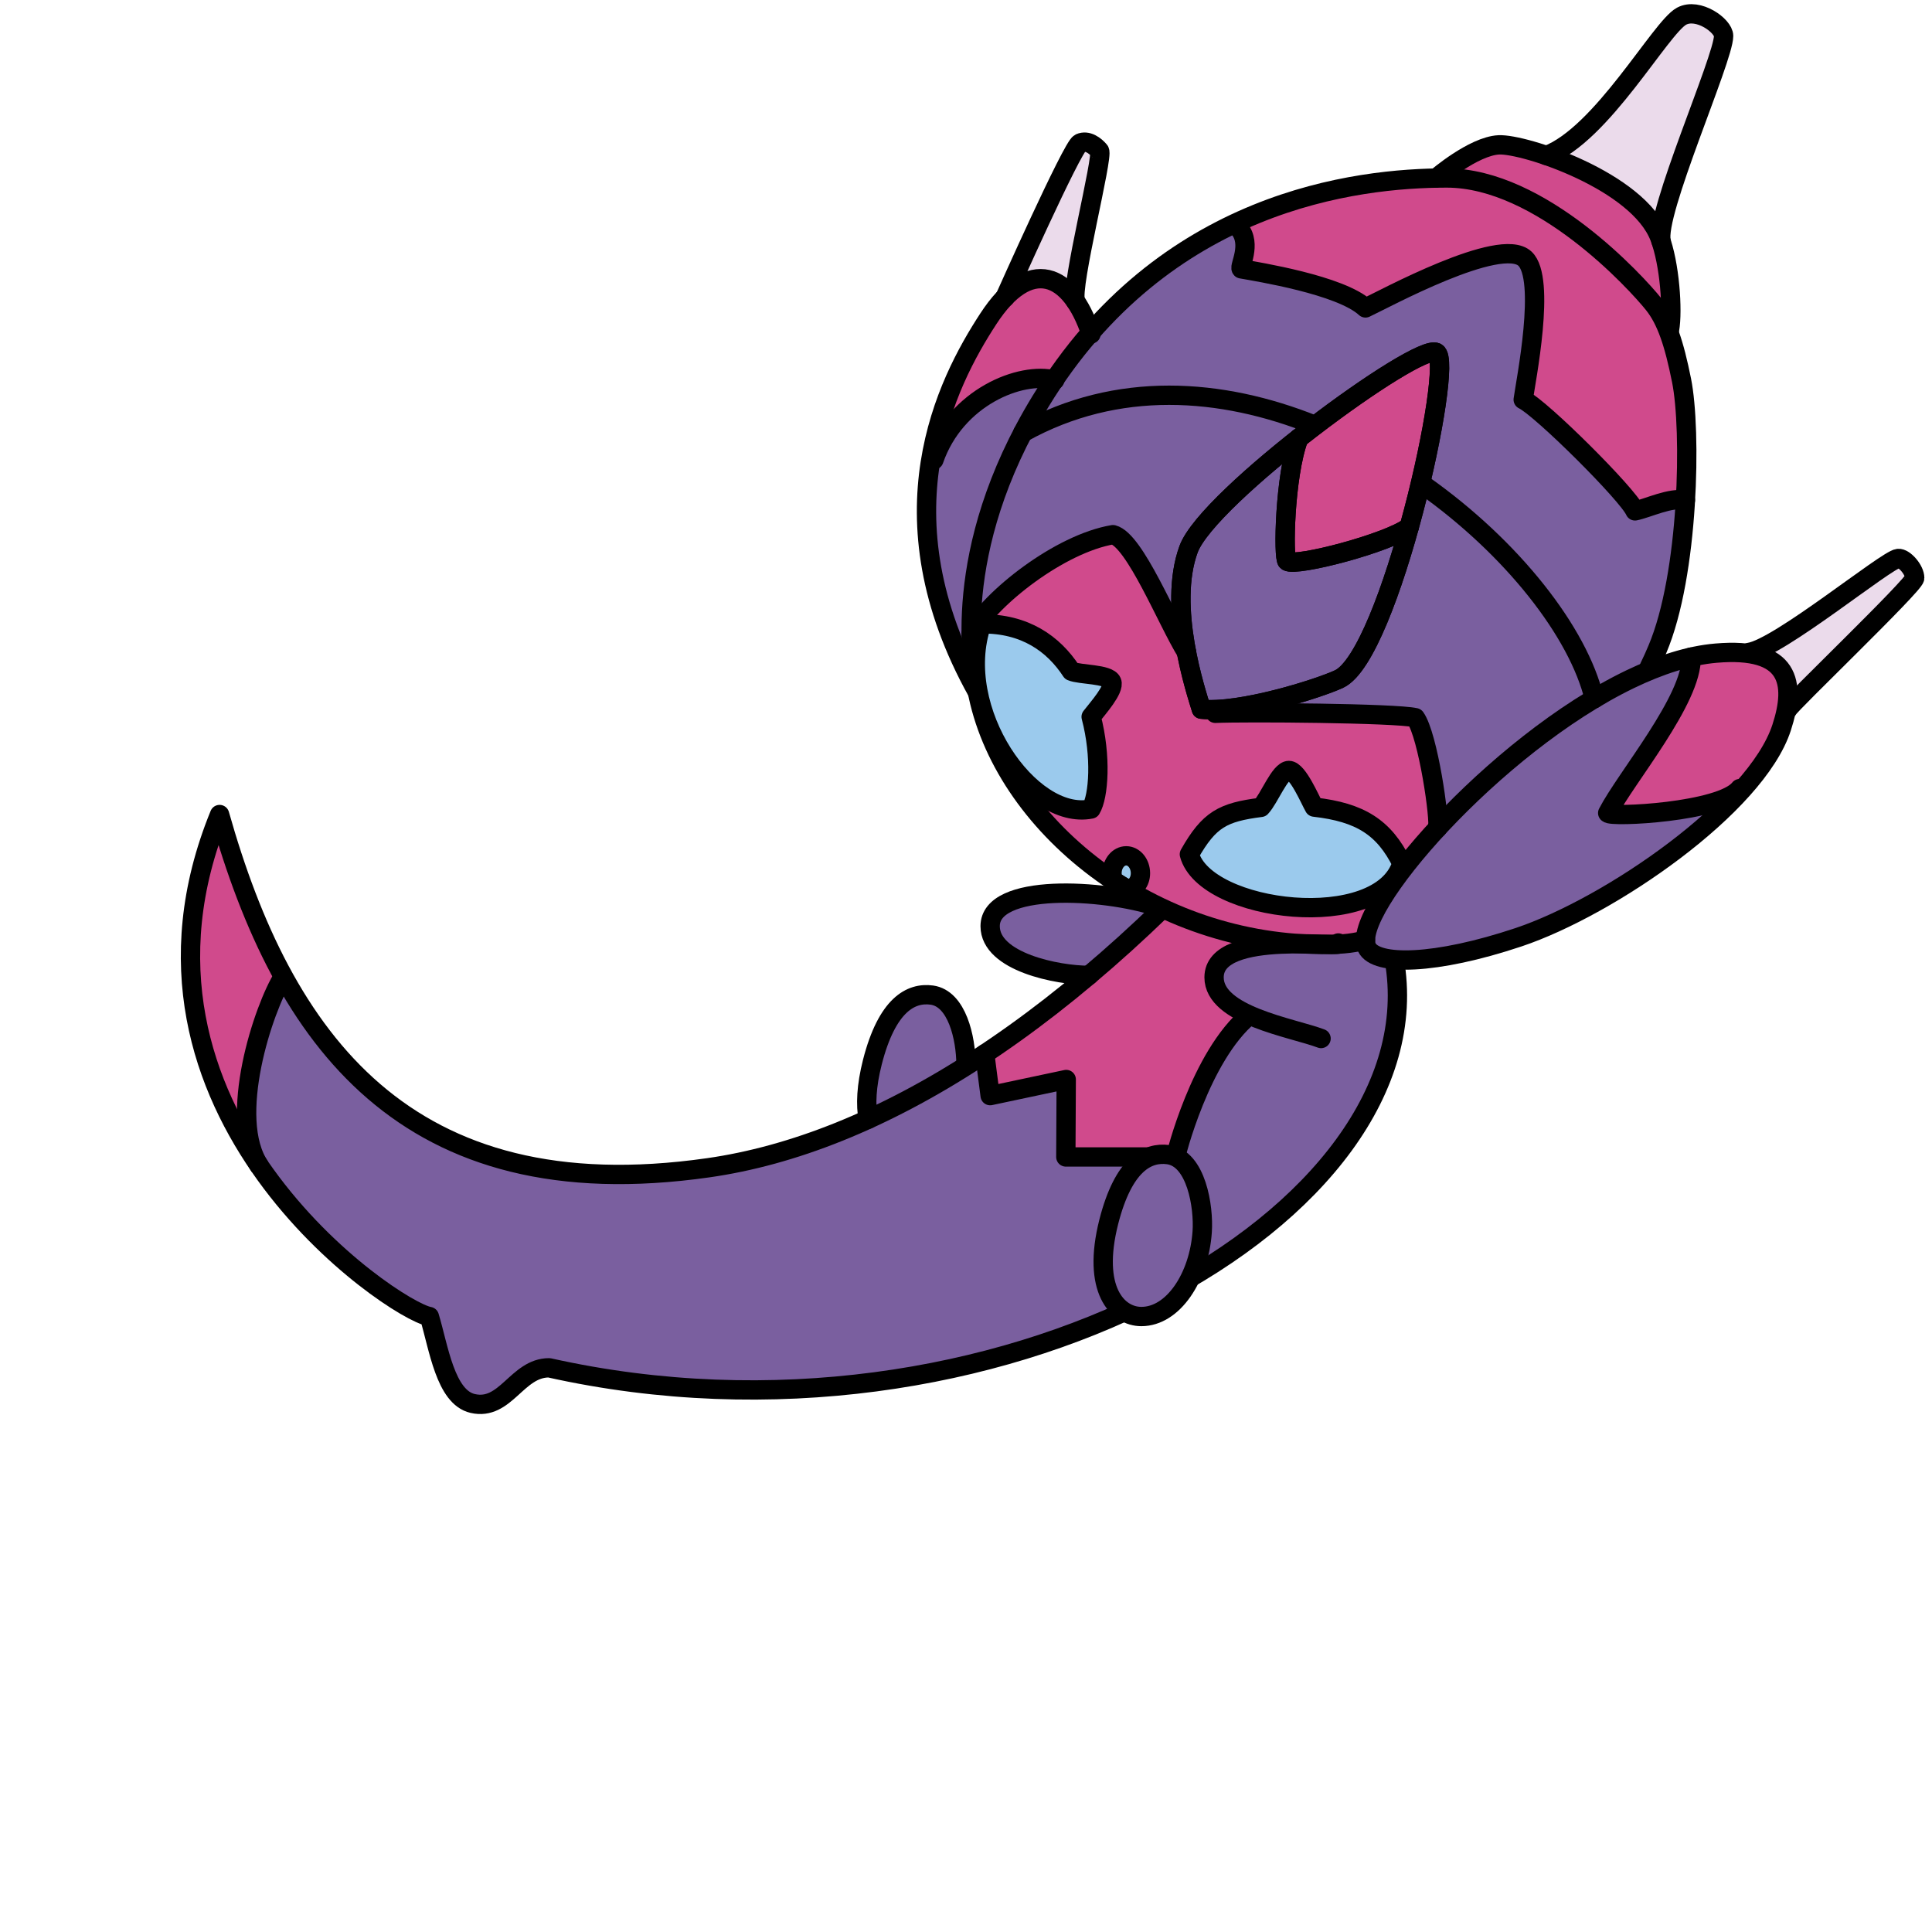 <?xml version="1.0" encoding="utf-8"?>
<!-- Generator: Adobe Illustrator 15.1.0, SVG Export Plug-In . SVG Version: 6.00 Build 0)  -->
<!DOCTYPE svg PUBLIC "-//W3C//DTD SVG 1.1//EN" "http://www.w3.org/Graphics/SVG/1.1/DTD/svg11.dtd">
<svg version="1.1" id="レイヤー_1" xmlns="http://www.w3.org/2000/svg" xmlns:xlink="http://www.w3.org/1999/xlink" x="0px"
	 y="0px" width="100px" height="100px" viewBox="0 0 100 100" enable-background="new 0 0 100 100" xml:space="preserve">
<g id="_x30_">
	<path fill="#7A5F9F" d="M72.165,49.662l-6.092-8.932c-3.285,3.833-6.523,7.062-9.688,9.732l3.553-3.525
		c-2.838-0.938-8.688-1.25-8.688,1c0,1.853,3.484,2.547,5.11,2.546c-3.925,3.309-7.733,5.752-11.373,7.419L50,55.084
		c-0.009-1.354-0.46-3.399-1.771-3.579c-1.073-0.146-2.313,0.487-3.075,3.471c-0.313,1.234-0.352,2.206-0.216,2.95
		c-2.874,1.311-5.642,2.142-8.274,2.518C20.97,62.688,14.64,53.752,11.366,42.16c-6.287,15.385,9.01,25.67,10.857,25.982
		c0.484,1.604,0.828,4.174,2.242,4.5c1.714,0.396,2.286-1.846,3.956-1.846C51.465,75.939,74.512,62.885,72.165,49.662z"/>
</g>
<g id="_x31_">
	<path fill="#D04A8C" d="M13.459,60.398c-1.729-2.51,0.191-8.267,1.209-9.854l0.001,0.004c-1.385-2.513-2.449-5.361-3.304-8.388
		c-3.082,7.542-0.977,13.857,2.188,18.375"/>
	<path fill="#D04A8C" d="M66.598,48.86c0.009-0.024,0.014-0.047,0.022-0.071c-2.301-0.225-4.473-0.857-6.443-1.781
		c-3.132,3.038-6.204,5.538-9.19,7.521c-0.002,0.003-0.017,0.02-0.017,0.02l0.28,2.162l3.938-0.835l-0.021,4.009h5.678
		c0,0,1.26-5.21,3.829-7.342v-0.001c-1.025-0.458-1.834-1.07-1.834-1.953C62.84,49.222,64.826,48.91,66.598,48.86z"/>
</g>
<g id="_x32_">
	<path fill="none" stroke="#000000" stroke-linecap="round" stroke-linejoin="round" stroke-miterlimit="10" d="M72.165,49.662
		c2.347,13.223-20.7,26.277-43.744,21.135c-1.67,0-2.242,2.242-3.956,1.846c-1.414-0.326-1.758-2.896-2.242-4.5
		C20.376,67.83,5.079,57.545,11.366,42.16c3.274,11.592,9.604,20.527,25.297,18.283c8.675-1.239,18.806-7.338,29.41-19.713"/>
	<path fill="none" stroke="#000000" stroke-miterlimit="10" d="M14.669,50.544c-1.018,1.593-2.938,7.345-1.209,9.854"/>
	<path fill="none" stroke="#000000" stroke-linecap="round" stroke-linejoin="round" stroke-miterlimit="10" d="M44.938,57.932
		c-0.137-0.744-0.099-1.719,0.216-2.956c0.762-2.983,2.002-3.616,3.075-3.471c1.311,0.18,1.762,2.226,1.771,3.579"/>
	<path fill="none" stroke="#000000" stroke-linecap="round" stroke-miterlimit="10" d="M59.938,46.938
		c-2.838-0.938-8.688-1.25-8.688,1c0,1.854,3.488,2.548,5.113,2.546"/>
	<path fill="none" stroke="#000000" stroke-linecap="round" stroke-linejoin="round" stroke-miterlimit="10" d="M50.97,54.548
		l0.28,2.162l3.938-0.835l-0.021,4.009h5.678c0,0,1.26-5.21,3.829-7.342"/>
</g>
<g id="_x33_">
	<path fill="#7A5F9F" d="M69.27,48.808c0.625,0.362-6.43-0.793-6.43,1.78c0,1.979,4.055,2.604,5.538,3.165"/>
	<path fill="#7A5F9F" d="M62.225,63.762c-0.164,2.338-1.494,4.381-3.147,4.381c-1.244,0.002-2.578-1.396-1.687-4.908
		c0.762-2.981,2.002-3.614,3.075-3.471C61.921,59.963,62.316,62.465,62.225,63.762z"/>
	<path fill="#7A5F9F" d="M90.05,40.816c-0.956,1.224-6.709,1.504-6.836,1.265c0.945-1.832,4.388-5.889,4.321-8.07l-0.1,0.022
		c-0.785,0.187-1.601,0.49-2.414,0.847c-0.068,0.03-0.141,0.056-0.203,0.087l0.537-0.409c0.229-0.474,0.271-0.583,0.43-0.95
		c0.104-0.247,0.203-0.509,0.295-0.782c0.037-0.109,0.068-0.228,0.104-0.341c0.053-0.169,0.107-0.336,0.155-0.514
		c0.039-0.143,0.073-0.295,0.11-0.442c0.037-0.156,0.078-0.31,0.113-0.47c0.037-0.163,0.064-0.332,0.103-0.499
		c0.03-0.155,0.063-0.307,0.092-0.464c0.031-0.173,0.058-0.35,0.086-0.525c0.025-0.157,0.054-0.312,0.075-0.471
		c0.025-0.181,0.049-0.363,0.072-0.546c0.02-0.157,0.041-0.313,0.059-0.472c0.021-0.184,0.039-0.369,0.059-0.554
		c0.02-0.158,0.031-0.315,0.045-0.473c0.021-0.188,0.029-0.375,0.043-0.562c0.016-0.151,0.022-0.303,0.031-0.454
		c0.004-0.05,0.006-0.099,0.008-0.149c-0.752-0.171-1.955,0.42-2.604,0.553c-0.361-0.846-4.861-5.319-5.787-5.758
		c0.135-0.967,1.201-6.262,0.092-7.297c-1.276-1.187-7.312,2.112-8.254,2.55c-1.285-1.187-5.57-1.869-6.432-2.022
		c-0.116-0.123,0.312-1.549-0.266-2.371c-0.09,0.042-0.178,0.077-0.27,0.12c-0.16,0.078-0.322,0.164-0.482,0.246
		c-0.309,0.157-0.61,0.32-0.92,0.496c-0.179,0.101-0.354,0.208-0.526,0.316c-0.292,0.177-0.583,0.364-0.873,0.56
		c-0.187,0.124-0.367,0.251-0.554,0.382c-0.278,0.204-0.562,0.418-0.842,0.64c-0.186,0.146-0.367,0.292-0.551,0.446
		c-0.275,0.234-0.551,0.484-0.822,0.738c-0.18,0.166-0.354,0.328-0.531,0.503c-0.273,0.274-0.547,0.569-0.814,0.866
		c-0.121,0.133-0.238,0.265-0.359,0.399l-0.01-0.007c-0.421,0.483-0.824,1.006-1.229,1.548c-0.049,0.061-0.098,0.12-0.145,0.184
		c-0.047,0.062-0.089,0.134-0.133,0.197c-0.115,0.163-0.234,0.316-0.352,0.485l0.021,0.008c-1.751-0.453-5.124,0.873-6.256,4.135
		l-0.201,0.266c-0.486,3.255-0.073,7.225,2.46,11.761l0.01-0.032c-0.025-0.147-0.068-0.293-0.096-0.441
		c-0.036-0.229-0.222-1.156-0.239-2.593c0.084-0.151,0.192-0.312,0.31-0.475c0.026-0.039,0.058-0.078,0.087-0.118
		c0.254-0.335,0.566-0.688,0.934-1.044c0.028-0.03,0.062-0.059,0.092-0.088c0.188-0.18,0.387-0.361,0.596-0.54l0,0
		c1.541-1.319,3.598-2.539,5.322-2.829c1.134,0.284,2.793,4.459,3.808,6.093v0.002c0.007,0.037,0.019,0.071,0.021,0.107
		c0.017,0.066,0.025,0.129,0.039,0.194c0.023,0.117,0.049,0.233,0.073,0.345c0.017,0.062,0.028,0.121,0.042,0.181
		c0.026,0.112,0.055,0.222,0.079,0.329c0.015,0.052,0.024,0.103,0.039,0.154c0.026,0.108,0.056,0.211,0.082,0.312
		c0.013,0.044,0.022,0.087,0.035,0.13c0.028,0.104,0.057,0.202,0.084,0.296c0.009,0.03,0.019,0.06,0.024,0.089
		c0.028,0.108,0.062,0.208,0.09,0.3c0.002,0.008,0.005,0.017,0.009,0.025c0.062,0.205,0.112,0.37,0.146,0.477l0.727,0.213
		c1.604-0.069,9.316-0.012,10.353,0.226c0.659,0.923,1.3,5.342,1.149,5.717l0.015-0.011c-2.239,2.425-3.726,4.677-3.735,5.799
		c0,0.147,0.018,0.281,0.063,0.387c0.462,0.967,3.549,0.909,7.851-0.529c3.584-1.202,8.799-4.48,11.688-7.769L90.05,40.816z
		 M72.941,27.276c-1.053,0.815-5.854,2.085-6.32,1.772c-0.215-0.144-0.133-4.413,0.6-6.362v-0.002
		c3.188-2.516,6.607-4.725,7.125-4.438C74.855,18.528,74.129,22.995,72.941,27.276z"/>
</g>
<g id="_x34_">
	<path fill="#D04A8C" d="M67.221,22.684v0.002c-0.732,1.95-0.812,6.219-0.6,6.362c0.467,0.313,5.27-0.958,6.32-1.772
		c1.188-4.281,1.914-8.748,1.404-9.03C73.828,17.959,70.408,20.168,67.221,22.684z"/>
	<path fill="#D04A8C" d="M54.593,19.672l-0.02-0.008c0.592-0.876,1.212-1.677,1.853-2.414l0.045,0.038
		c-1.06-3.196-3.17-4.076-5.32-0.779c-0.135,0.208-0.271,0.429-0.42,0.665c-0.021,0.039-0.047,0.083-0.067,0.123
		c-0.121,0.201-0.242,0.405-0.365,0.625c-0.034,0.06-0.067,0.127-0.101,0.188c-0.113,0.207-0.227,0.416-0.338,0.638
		c-0.045,0.09-0.088,0.189-0.133,0.283c-0.099,0.204-0.198,0.406-0.293,0.623c-0.05,0.114-0.096,0.237-0.145,0.354
		c-0.086,0.207-0.174,0.412-0.255,0.629c-0.05,0.134-0.093,0.277-0.141,0.414c-0.074,0.212-0.149,0.422-0.216,0.644
		c-0.046,0.152-0.084,0.315-0.127,0.471c-0.06,0.218-0.122,0.433-0.173,0.659c-0.039,0.169-0.067,0.349-0.102,0.522
		c-0.044,0.225-0.092,0.447-0.127,0.68c-0.002,0.015-0.003,0.032-0.005,0.047l0.201-0.266
		C49.469,20.544,52.842,19.219,54.593,19.672z"/>
	<path fill="#D04A8C" d="M87.038,19.695c-0.228-1.134-0.46-2.013-0.75-2.719l0.128,0.083c0.176-0.984,0.016-3.402-0.516-4.783
		c-1.123-2.917-7.006-4.844-8.324-4.778s-3.23,1.714-3.23,1.714l0.014,0.009c-2.555,0.047-6.396,0.469-10.375,2.323
		c0.578,0.823,0.146,2.248,0.266,2.372c0.854,0.154,5.146,0.835,6.432,2.022c0.942-0.438,6.977-3.737,8.254-2.55
		c1.109,1.036,0.043,6.33-0.092,7.297c0.926,0.439,5.426,4.912,5.787,5.758c0.648-0.132,1.854-0.724,2.604-0.553
		C87.383,23.316,87.286,20.929,87.038,19.695z"/>
	<path fill="#D04A8C" d="M67.221,22.684v0.002c-0.732,1.95-0.812,6.219-0.6,6.362c0.467,0.313,5.27-0.958,6.32-1.772
		c1.188-4.281,1.914-8.748,1.404-9.03C73.828,17.959,70.408,20.168,67.221,22.684z"/>
	<path fill="#D04A8C" d="M70.686,48.652c0-0.097,0.026-0.212,0.049-0.325c0,0.002,0,0.003,0,0.005c0-0.002,0-0.003,0-0.005
		c0.018-0.062,0.021-0.12,0.037-0.187v-0.001v0.001c0.057-0.187,0.131-0.393,0.23-0.613c0-0.001,0-0.002,0.001-0.003
		c-0.001,0.001-0.001,0.002-0.001,0.003c0.164-0.365,0.389-0.771,0.67-1.21c-0.002,0.002-0.004,0.004-0.005,0.007
		c0.001-0.002,0.003-0.004,0.005-0.007c0.172-0.269,0.36-0.547,0.57-0.838c-0.001,0.002-0.003,0.004-0.004,0.006
		c0.001-0.002,0.003-0.004,0.004-0.006c0.593-0.816,1.331-1.708,2.18-2.626l-0.015,0.011c0.147-0.375-0.49-4.794-1.149-5.717
		c-1.033-0.238-8.748-0.294-10.354-0.226l-0.725-0.213c-0.051-0.155-0.137-0.425-0.236-0.776c-0.002-0.009-0.004-0.017-0.008-0.026
		c-0.012-0.029-0.021-0.059-0.024-0.089c-0.002-0.007-0.004-0.014-0.007-0.021c-0.022-0.081-0.047-0.163-0.07-0.25
		c-0.002-0.009-0.004-0.016-0.007-0.025c-0.013-0.042-0.022-0.086-0.035-0.13c-0.002-0.006-0.003-0.012-0.005-0.018
		c-0.025-0.093-0.051-0.189-0.076-0.289c0-0.001-0.001-0.003-0.001-0.005c-0.013-0.051-0.024-0.102-0.039-0.154
		c-0.002-0.007-0.004-0.015-0.005-0.022c-0.023-0.098-0.049-0.198-0.072-0.3c-0.001-0.002-0.001-0.004-0.002-0.006
		c-0.014-0.06-0.027-0.119-0.042-0.181c-0.002-0.008-0.004-0.018-0.006-0.026c-0.021-0.093-0.041-0.189-0.062-0.286
		c-0.002-0.012-0.006-0.022-0.008-0.034c-0.004-0.026-0.015-0.052-0.02-0.077c-0.02-0.075-0.031-0.147-0.046-0.224v-0.002
		c-1.015-1.634-2.679-5.809-3.81-6.093c-0.646,0.109-1.342,0.348-2.037,0.675c-0.01,0.004-0.019,0.009-0.022,0.014
		c-1.147,0.543-2.31,1.323-3.263,2.141c-0.209,0.179-0.403,0.359-0.596,0.54c-0.024,0.028-0.059,0.056-0.088,0.084
		c-0.021,0.021-0.037,0.041-0.059,0.062c-0.335,0.333-0.629,0.661-0.868,0.975c-0.003,0.004-0.007,0.008-0.01,0.012
		c-0.028,0.04-0.06,0.078-0.087,0.117c-0.117,0.163-0.225,0.323-0.309,0.475c0.017,1.437,0.204,2.364,0.239,2.593
		c0.023,0.148,0.066,0.294,0.096,0.441c1.332,6.812,8.821,13.007,17.756,13.081c0.885,0.006,1.498-0.015,2.315-0.224L70.686,48.652
		C70.686,48.652,70.686,48.651,70.686,48.652L70.686,48.652z"/>
	<path fill="#D04A8C" d="M88.818,33.807c-0.418,0.036-0.854,0.114-1.284,0.213c0.058,2.183-3.376,6.232-4.32,8.062
		c0.127,0.239,5.88-0.042,6.836-1.265l0.229-0.072c0.923-1.048,1.613-2.098,1.936-3.081C92.975,35.338,92.643,33.477,88.818,33.807z
		"/>
</g>
<g id="_x35_">
	<path fill="#EBDBEB" d="M98.249,28.905c-0.61,0.062-6.177,4.638-7.715,4.863l0.047,0.069c1.733,0.274,2.134,1.365,1.897,2.776
		l0.062,0.095c0.033-0.198,6.562-6.438,6.562-6.792C99.107,29.5,98.566,28.873,98.249,28.905z"/>
	<path fill="#EBDBEB" d="M55.654,15.581h0.007c-0.272-0.731,1.467-7.512,1.246-7.776c-0.222-0.264-0.616-0.572-1.013-0.396
		c-0.396,0.176-3.877,7.991-3.877,7.991h0.002C53.398,13.97,54.702,14.202,55.654,15.581z"/>
	<path fill="#EBDBEB" d="M85.9,12.276c0.023,0.069,0.048,0.15,0.072,0.223l0.012,0.009c-0.363-1.417,3.229-9.461,3.229-10.648
		c0-0.527-1.318-1.483-2.176-1.022c-1.092,0.587-4.121,6.132-6.996,7.211l0.008,0.006C82.271,8.82,85.148,10.324,85.9,12.276z"/>
</g>
<g id="_x36_">
	<path fill="#9BCAED" d="M61.562,44.219c1.028-1.812,1.737-2.178,3.703-2.43c0.437-0.459,0.979-1.909,1.45-1.91
		c0.458-0.001,1.097,1.527,1.312,1.897c2.387,0.271,3.613,1.052,4.535,2.911C71.469,48.312,62.375,47.25,61.562,44.219z"/>
	<path fill="#9BCAED" d="M56.471,41.875c-3.138,0.625-7.18-5.125-5.658-9.583c2.238-0.023,3.711,1.028,4.64,2.449
		c0.438,0.192,1.917,0.134,2.091,0.551c0.158,0.38-0.729,1.375-1.068,1.81C57.02,39.158,56.865,41.235,56.471,41.875z"/>
	<path fill="#9BCAED" d="M58.293,44.297c-0.406,0-0.736,0.402-0.736,0.898c0,0.147,0.036,0.279,0.088,0.399
		c0.242,0.162,0.5,0.307,0.752,0.459c0.354-0.062,0.633-0.407,0.633-0.858C59.027,44.699,58.698,44.297,58.293,44.297z"/>
</g>
<g id="_x37_">
	<path fill="none" stroke="#000000" stroke-linecap="round" stroke-linejoin="round" stroke-miterlimit="10" d="M85.202,34.877"/>
	<path fill="none" stroke="#000000" stroke-linecap="round" stroke-linejoin="round" stroke-miterlimit="10" d="M85.355,34.559
		c0.229-0.474,0.271-0.583,0.43-0.95c1.648-3.89,1.766-11.361,1.253-13.913c-0.384-1.916-0.778-3.115-1.45-3.956
		c-0.878-1.099-5.824-6.528-10.704-6.528c-4.659,0-14.663,1.142-21.012,11.539c-4.791,7.846-3.461,13.964-3.36,14.61
		c1.086,6.984,8.723,13.446,17.852,13.522c0.884,0.006,1.498-0.015,2.314-0.224"/>
	<path fill="none" stroke="#000000" stroke-linecap="round" stroke-linejoin="round" stroke-miterlimit="10" d="M50.596,35.834
		C45.48,26.668,49,19.806,51.15,16.509c2.146-3.297,4.261-2.417,5.32,0.779"/>
	<path fill="none" stroke="#000000" stroke-linecap="round" stroke-linejoin="round" stroke-miterlimit="10" d="M62.225,63.762
		c-0.164,2.338-1.494,4.381-3.148,4.381c-1.244,0.002-2.578-1.396-1.686-4.908c0.762-2.982,2.002-3.615,3.075-3.471
		C61.921,59.963,62.316,62.465,62.225,63.762z"/>
	<path fill="none" stroke="#000000" stroke-linecap="round" stroke-linejoin="round" stroke-miterlimit="10" d="M54.593,19.672
		c-1.751-0.453-5.124,0.873-6.256,4.135"/>
	<path fill="none" stroke="#000000" stroke-linecap="round" stroke-linejoin="round" stroke-miterlimit="10" d="M52.018,15.4
		c0,0,3.481-7.815,3.877-7.991c0.396-0.176,0.791,0.132,1.015,0.396c0.221,0.264-1.521,7.045-1.246,7.776"/>
	<path fill="none" stroke="#000000" stroke-linecap="round" stroke-linejoin="round" stroke-miterlimit="10" d="M74.346,9.212
		c0,0,1.912-1.648,3.23-1.714s7.201,1.861,8.324,4.778c0.531,1.381,0.689,3.799,0.516,4.783"/>
	<path fill="none" stroke="#000000" stroke-linecap="round" stroke-linejoin="round" stroke-miterlimit="10" d="M84.385,35.152
		c1.528-0.735,3.037-1.226,4.434-1.345c3.824-0.33,4.156,1.531,3.396,3.857c-1.329,4.065-8.891,9.264-13.615,10.847
		c-4.301,1.438-7.388,1.496-7.85,0.529C69.855,47.171,77.34,38.543,84.385,35.152"/>
	<path fill="none" stroke="#000000" stroke-linecap="round" stroke-linejoin="round" stroke-miterlimit="10" d="M87.535,34.012
		c0.064,2.181-3.376,6.238-4.321,8.07c0.127,0.239,5.88-0.042,6.836-1.265"/>
	<path fill="none" stroke="#000000" stroke-linecap="round" stroke-linejoin="round" stroke-miterlimit="10" d="M90.534,33.768
		c1.538-0.225,7.104-4.801,7.715-4.863c0.317-0.032,0.858,0.595,0.856,1.012c-0.002,0.354-6.529,6.594-6.562,6.792"/>
	<path fill="none" stroke="#000000" stroke-linecap="round" stroke-linejoin="round" stroke-miterlimit="10" d="M69.27,48.808
		c0.625,0.362-6.43-0.793-6.43,1.78c0,1.979,4.055,2.604,5.538,3.165"/>
	<path fill="none" stroke="#000000" stroke-linecap="round" stroke-linejoin="round" stroke-miterlimit="10" d="M80.042,8.049
		c2.875-1.079,5.905-6.624,6.996-7.211c0.856-0.461,2.176,0.495,2.176,1.022c0,1.187-3.593,9.231-3.229,10.648"/>
	<path fill="none" stroke="#000000" stroke-linecap="round" stroke-linejoin="round" stroke-miterlimit="10" d="M62.182,36.708
		c1.979,0.213,6.026-1.049,7.127-1.561c2.619-1.221,5.993-16.374,5.037-16.901c-0.955-0.528-11.826,7.461-12.824,10.176
		C60.422,31.411,61.917,35.834,62.182,36.708z"/>
	<path fill="none" stroke="#000000" stroke-linecap="round" stroke-linejoin="round" stroke-miterlimit="10" d="M50.269,32.773
		c1.01-1.825,4.592-4.637,7.34-5.099c1.132,0.284,2.795,4.459,3.806,6.093"/>
	<path fill="none" stroke="#000000" stroke-linecap="round" stroke-linejoin="round" stroke-miterlimit="10" d="M62.904,36.921
		c1.604-0.069,9.32-0.012,10.354,0.226c0.659,0.923,1.297,5.342,1.149,5.717"/>
	<path fill="none" stroke="#000000" stroke-linecap="round" stroke-linejoin="round" stroke-miterlimit="10" d="M67.221,22.686
		c-0.732,1.95-0.812,6.219-0.6,6.362c0.467,0.313,5.27-0.958,6.318-1.772"/>
	<path fill="none" stroke="#000000" stroke-linecap="round" stroke-linejoin="round" stroke-miterlimit="10" d="M73.674,25.101
		c4.609,3.258,8.023,7.626,8.846,11.063"/>
	<path fill="none" stroke="#000000" stroke-linecap="round" stroke-linejoin="round" stroke-miterlimit="10" d="M73.674,25.101"/>
	<path fill="none" stroke="#000000" stroke-linecap="round" stroke-linejoin="round" stroke-miterlimit="10" d="M52.941,22.396
		c4.884-2.711,10.27-2.328,15.1-0.389"/>
	<path fill="none" stroke="#000000" stroke-linecap="round" stroke-linejoin="round" stroke-miterlimit="10" d="M64.15,11.84
		c0.66,0.808-0.023,1.949,0.097,2.076c0.856,0.154,5.144,0.835,6.43,2.022c0.944-0.438,6.976-3.737,8.253-2.55
		c1.112,1.036,0.043,6.33-0.089,7.297c0.923,0.439,5.423,4.912,5.787,5.758c0.653-0.132,1.856-0.726,2.61-0.552"/>
	<path fill="none" stroke="#000000" stroke-linecap="round" stroke-linejoin="round" stroke-miterlimit="10" d="M62.182,36.708
		c1.979,0.213,6.026-1.049,7.127-1.561c2.619-1.221,5.993-16.374,5.037-16.901c-0.955-0.528-11.826,7.461-12.824,10.176
		C60.422,31.411,61.917,35.834,62.182,36.708z"/>
	<path fill="none" stroke="#000000" stroke-linecap="round" stroke-linejoin="round" stroke-miterlimit="10" d="M67.221,22.686
		c-0.732,1.95-0.812,6.219-0.6,6.362c0.467,0.313,5.27-0.958,6.318-1.772"/>
	<path fill="none" stroke="#000000" stroke-linecap="round" stroke-linejoin="round" stroke-miterlimit="10" d="M61.562,44.219
		c1.027-1.812,1.736-2.178,3.703-2.43c0.437-0.459,0.979-1.909,1.449-1.91c0.458-0.001,1.098,1.527,1.312,1.897
		c2.387,0.271,3.613,1.052,4.535,2.911C71.469,48.312,62.375,47.25,61.562,44.219z"/>
	<path fill="none" stroke="#000000" stroke-linecap="round" stroke-linejoin="round" stroke-miterlimit="10" d="M56.471,41.875
		c-3.138,0.625-7.18-5.125-5.658-9.583c2.238-0.023,3.711,1.028,4.641,2.449c0.438,0.192,1.917,0.134,2.091,0.551
		c0.158,0.38-0.729,1.375-1.067,1.81C57.02,39.158,56.865,41.235,56.471,41.875z"/>
	<path fill="none" stroke="#000000" stroke-linecap="round" stroke-linejoin="round" stroke-miterlimit="10" d="M58.293,44.297
		c-0.406,0-0.736,0.402-0.736,0.898c0,0.147,0.036,0.279,0.088,0.399c0.242,0.162,0.5,0.307,0.752,0.459
		c0.354-0.062,0.633-0.407,0.633-0.858C59.027,44.699,58.698,44.297,58.293,44.297z"/>
</g>
</svg>

